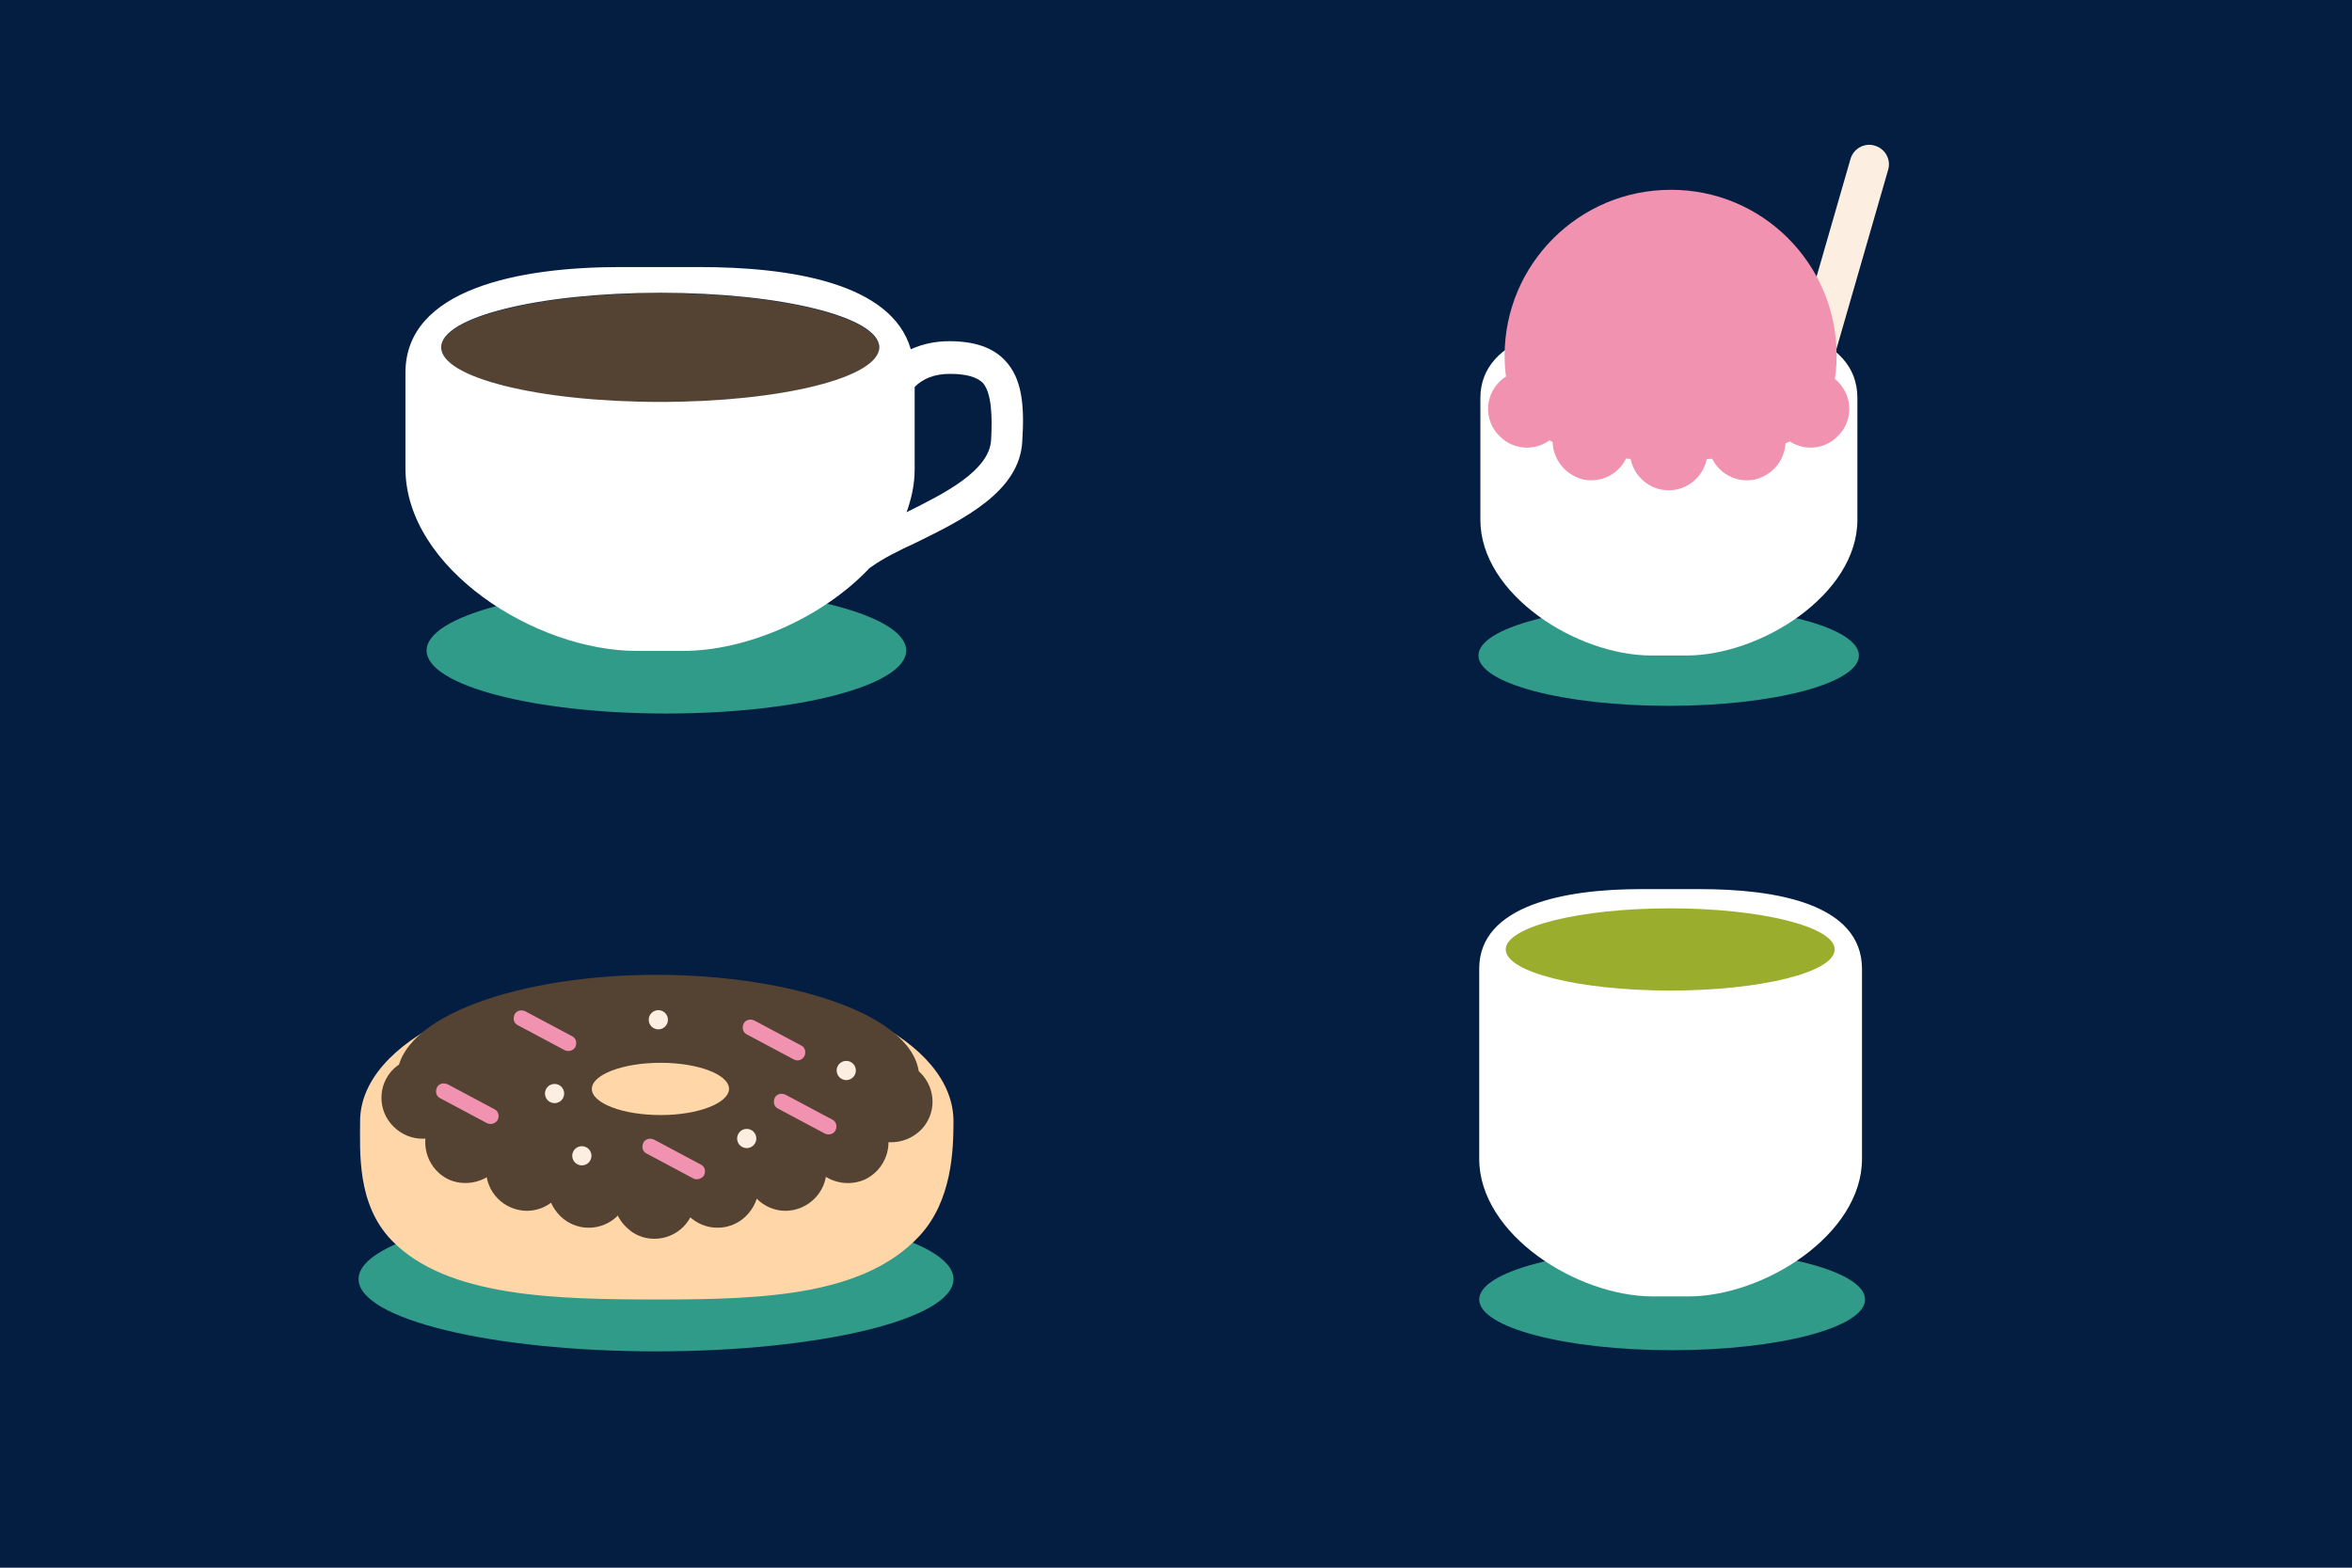 <?xml version="1.0" encoding="UTF-8" standalone="no"?>
<svg
   xmlns:dc="http://purl.org/dc/elements/1.1/"
   xmlns:cc="http://creativecommons.org/ns#"
   xmlns:rdf="http://www.w3.org/1999/02/22-rdf-syntax-ns#"
   xmlns:svg="http://www.w3.org/2000/svg"
   xmlns="http://www.w3.org/2000/svg"
   xmlns:sodipodi="http://sodipodi.sourceforge.net/DTD/sodipodi-0.dtd"
   xmlns:inkscape="http://www.inkscape.org/namespaces/inkscape"
   version="1.1"
   id="Layer_1"
   x="0px"
   y="0px"
   viewBox="0.7 191.7 612 408"
   enable-background="new 0.7 191.7 612 408"
   xml:space="preserve"
   sodipodi:docname="2.svg"
   inkscape:version="0.92.2 5c3e80d, 2017-08-06"><defs
     id="defs1189" /><sodipodi:namedview
     pagecolor="#ffffff"
     bordercolor="#666666"
     borderopacity="1"
     objecttolerance="10"
     gridtolerance="10"
     guidetolerance="10"
     inkscape:pageopacity="0"
     inkscape:pageshadow="2"
     inkscape:window-width="1049"
     inkscape:window-height="665"
     id="namedview1187"
     showgrid="false"
     inkscape:zoom="0.97610294"
     inkscape:cx="250.06619"
     inkscape:cy="234.8983"
     inkscape:window-x="199"
     inkscape:window-y="43"
     inkscape:window-maximized="0"
     inkscape:current-layer="Layer_1" /><rect
     x="0.7"
     y="191.7"
     fill="#3ACEC3"
     width="612"
     height="408"
     id="rect1103"
     style="fill:#041e42;fill-opacity:1" /><g
     id="g1111"
     style=""><ellipse
       id="XMLID_209_"
       cx="172.5"
       cy="282.2"
       rx="57"
       ry="14.2"
       fill="#544332"
       style="" /><g
       id="g1109"
       style=""><ellipse
         cx="174.1"
         cy="361"
         rx="62.4"
         ry="16.4"
         id="ellipse1106"
         fill="#319B89"
         style="" /><path
         id="XMLID_210_"
         d="M262.2,285.5c-3.2-3.4-8-5-14.5-5c-3,0-6.5,0.5-10,2.1c-5-17.3-31.4-21.4-55.1-21.4h-20.5    c-26.1,0-55.9,5.6-55.9,27.5v24.9c0,26.1,33.9,47.5,60.1,47.5h12.2c16.5,0,36.2-8.6,48.4-21.5c0.3-0.2,0.5-0.4,0.7-0.5    c2.8-2,6.9-4.1,11.5-6.2c12-5.9,27-13.2,27.6-26.4C267.3,297.4,266.7,290.2,262.2,285.5z M172.5,296.3c-31.5,0-57-6.3-57-14.2    s25.5-14.2,57-14.2s57,6.3,57,14.2C229.4,290,203.9,296.3,172.5,296.3z M258.6,306.1c-0.4,8.1-12.1,14-22,18.9    c1.3-3.6,2.1-7.3,2.1-11.2v-21.4c2.2-2.2,5.2-3.4,9.2-3.4c4.2,0,6.9,0.8,8.5,2.3C258.8,294,258.9,300.3,258.6,306.1z"
         fill="#FFFFFF"
         style="" /></g></g><g
     id="g1119"><ellipse
       fill="#319B89"
       cx="435.8"
       cy="529.9"
       rx="50.2"
       ry="13.2"
       id="ellipse1113" /><g
       id="g1117"><path
         id="XMLID_49_"
         fill="#FFFFFF"
         d="M443.1,423.1h-15.5c-19.7,0-42,4.2-42,20.7v49.5c0,19.7,25.5,35.8,45.2,35.8h9.2    c19.7,0,45.2-16.1,45.2-35.8v-49.5C485.1,426.9,462.8,423.1,443.1,423.1z" /><ellipse
         id="XMLID_47_"
         fill="#9BAD2D"
         cx="435.3"
         cy="438.8"
         rx="42.8"
         ry="10.7" /></g></g><g
     id="g1138"><ellipse
       fill="#319B89"
       cx="434.9"
       cy="362.3"
       rx="49.5"
       ry="13.1"
       id="ellipse1121" /><path
       fill="#FCEEE0"
       d="M468.6,298.7L468.6,298.7c-2.8-0.8-4.3-3.7-3.5-6.3l17.1-59.3c0.8-2.8,3.7-4.3,6.3-3.5l0,0   c2.8,0.8,4.3,3.7,3.5,6.3l-17.1,59.3C474.1,298,471.2,299.5,468.6,298.7z"
       id="path1123" /><path
       id="XMLID_1_"
       fill="#FFFFFF"
       d="M442.6,274.9h-15.3c-19.4,0-41.4,4.2-41.4,20.4V327c0,19.4,25.1,35.3,44.5,35.3h9.1   c19.4,0,44.5-15.9,44.5-35.3v-31.7C484,278.7,462,274.9,442.6,274.9z" /><path
       fill="#F092B0"
       d="M478.6,284.3c0,23.9-19.4,27.1-43.2,27.1c-23.9,0-43.2-3.2-43.2-27.1s19.4-43.2,43.2-43.2   C459.2,241,478.6,260.3,478.6,284.3z"
       id="path1126" /><path
       fill="#F092B0"
       d="M405.1,305.2c4-4,1.2-7.6-2.7-11.5c-4-4-7.6-6.6-11.5-2.7c-4,4-4,10.3,0,14.2   C394.8,309.2,401.3,309.2,405.1,305.2z"
       id="path1128" /><path
       fill="#F092B0"
       d="M464.7,305.2c-4-4-1.2-7.6,2.7-11.5c4-4,7.6-6.6,11.5-2.7c4,4,4,10.3,0,14.2   C475,309.2,468.7,309.2,464.7,305.2z"
       id="path1130" /><path
       fill="#F092B0"
       d="M424.8,309.2c0-5.5,4.5-6.3,10.1-6.3c5.6,0,10.1,0.7,10.1,6.3c0,5.5-4.5,10.1-10.1,10.1   C429.3,319.3,424.8,314.7,424.8,309.2z"
       id="path1132" /><path
       fill="#F092B0"
       d="M404.9,304.5c1.1-5.4,5.7-5.2,11.1-4.1c5.4,1.1,9.7,2.8,8.6,8.3c-1.1,5.4-6.4,8.9-11.9,7.8   C407.3,315.2,403.8,309.9,404.9,304.5z"
       id="path1134" /><path
       fill="#F092B0"
       d="M465.1,304.5c-1.1-5.4-5.7-5.2-11.1-4.1c-5.4,1.1-9.7,2.8-8.6,8.3c1.1,5.4,6.4,8.9,11.9,7.8   C462.8,315.2,466.2,309.9,465.1,304.5z"
       id="path1136" /></g><g
     id="g1184"><ellipse
       fill="#319B89"
       cx="171.4"
       cy="524.6"
       rx="77.4"
       ry="18.8"
       id="ellipse1140" /><path
       fill="#FFD6A8"
       d="M248.8,483.5c0,7.6-0.4,20.7-8.8,29.8c-14.3,15.4-39.7,16.6-67.5,16.6c-27,0-55.5-0.5-69.9-15.4   c-9.1-9.4-8.2-23.1-8.2-31c0-20.7,34-37.4,78-37.4S248.8,462.9,248.8,483.5z"
       id="path1142" /><path
       fill="#544332"
       d="M171.5,445.4c-34.9,0-67.5,10.6-67.5,26.9s32.7,32.3,67.5,32.3c34.9,0,68.4-15.9,68.4-32.3   S206.3,445.4,171.5,445.4z M172.6,481.9c-9.9,0-17.9-3.1-17.9-6.8s8-6.8,17.9-6.8s17.8,3.1,17.8,6.8   C190.3,478.8,182.4,481.9,172.6,481.9z"
       id="path1144" /><path
       fill="#544332"
       d="M118.2,485c4.2-4.2,1.3-8.1-2.9-12.2s-8.1-6.9-12.2-2.9c-4.2,4.1-4.2,10.9,0,15   C107.3,489.1,114,489.1,118.2,485z"
       id="path1146" /><path
       fill="#544332"
       d="M225.1,486c-4.2-4.2-1.3-8.1,2.9-12.2s8.1-6.9,12.2-2.9c4.2,4.2,4.2,10.9,0,15   C235.9,490,229.2,490,225.1,486z"
       id="path1148" /><path
       fill="#544332"
       d="M160.4,503.5c0-5.9,4.8-6.6,10.6-6.6c5.9,0,10.6,0.8,10.6,6.6c0,5.9-4.8,10.6-10.6,10.6   c-2.8,0-5.2-1-7.1-2.8C161.8,509.4,160.4,506.7,160.4,503.5z"
       id="path1150" /><path
       fill="#544332"
       d="M143.5,498.3c1.2-5.7,6-5.5,11.8-4.3c5.7,1.2,10.2,3,9,8.8c-1.2,5.7-6.8,9.4-12.6,8.2   c-2.7-0.6-4.9-2.1-6.4-4.2C143.5,504.4,142.8,501.4,143.5,498.3z"
       id="path1152" /><path
       fill="#544332"
       d="M197.8,498.3c-1.2-5.7-6-5.5-11.8-4.3c-5.7,1.2-10.2,3-9,8.8c1.2,5.7,6.8,9.4,12.6,8.2   c2.7-0.6,4.9-2.1,6.4-4.2C197.8,504.4,198.5,501.4,197.8,498.3z"
       id="path1154" /><path
       fill="#544332"
       d="M127.4,494c1.2-5.7,6-5.5,11.7-4.4c5.7,1.2,10.2,3,9.1,8.7c-1.2,5.7-6.8,9.5-12.5,8.3   C129.9,505.4,126.2,499.8,127.4,494z"
       id="path1156" /><path
       fill="#544332"
       d="M215.5,494c-1.2-5.7-6-5.5-11.7-4.4c-5.7,1.2-10.2,3-9.1,8.7c1.2,5.7,6.8,9.5,12.5,8.3   S216.8,499.8,215.5,494z"
       id="path1158" /><path
       fill="#F092B0"
       d="M207.2,467.4l-12.2-6.5c-1-0.5-1.3-1.7-0.8-2.8l0,0c0.5-1,1.7-1.3,2.8-0.8l12.2,6.5c1,0.5,1.3,1.7,0.8,2.8   l0,0C209.4,467.6,208.2,468,207.2,467.4z"
       id="path1160" /><path
       fill="#F092B0"
       d="M147.6,465l-12.2-6.5c-1-0.5-1.3-1.7-0.8-2.8l0,0c0.5-1,1.7-1.3,2.8-0.8l12.2,6.5c1,0.5,1.3,1.7,0.8,2.8   l0,0C149.8,465.2,148.6,465.5,147.6,465z"
       id="path1162" /><path
       fill="#F092B0"
       d="M181.1,498.4l-12.2-6.5c-1-0.5-1.3-1.7-0.8-2.8l0,0c0.5-1,1.7-1.3,2.8-0.8l12.2,6.5c1,0.5,1.3,1.7,0.8,2.8   l0,0C183.3,498.5,182,498.9,181.1,498.4z"
       id="path1164" /><circle
       fill="#FCEEE0"
       cx="172"
       cy="457.1"
       r="2.5"
       id="circle1166" /><circle
       fill="#FCEEE0"
       cx="145"
       cy="476.3"
       r="2.5"
       id="circle1168" /><circle
       fill="#FCEEE0"
       cx="220.9"
       cy="470.3"
       r="2.5"
       id="circle1170" /><path
       fill="#544332"
       d="M230.9,484.5c-2.4-5.3-7.1-4.1-12.4-1.6c-5.3,2.4-9.4,5.1-6.9,10.5c2.4,5.4,8.8,7.6,14.1,5.3   C231,496.2,233.4,489.9,230.9,484.5z"
       id="path1172" /><path
       fill="#544332"
       d="M112.3,484.5c2.4-5.3,7.1-4.1,12.4-1.6c5.3,2.4,9.4,5.1,6.9,10.5c-2.4,5.3-8.8,7.6-14.1,5.3   C112.2,496.2,109.9,489.9,112.3,484.5z"
       id="path1174" /><path
       fill="#F092B0"
       d="M215.3,486.7l-12.2-6.5c-1-0.5-1.3-1.7-0.8-2.8l0,0c0.5-1,1.7-1.3,2.8-0.8l12.2,6.5c1,0.5,1.3,1.7,0.8,2.8   l0,0C217.6,486.9,216.3,487.2,215.3,486.7z"
       id="path1176" /><circle
       fill="#FCEEE0"
       cx="195"
       cy="488"
       r="2.5"
       id="circle1178" /><circle
       fill="#FCEEE0"
       cx="152.1"
       cy="492.5"
       r="2.5"
       id="circle1180" /><path
       fill="#F092B0"
       d="M127.4,484l-12.2-6.5c-1-0.5-1.3-1.7-0.8-2.8l0,0c0.5-1,1.7-1.3,2.8-0.8l12.2,6.5c1,0.5,1.3,1.7,0.8,2.8   l0,0C129.6,484.1,128.4,484.5,127.4,484z"
       id="path1182" /></g></svg>